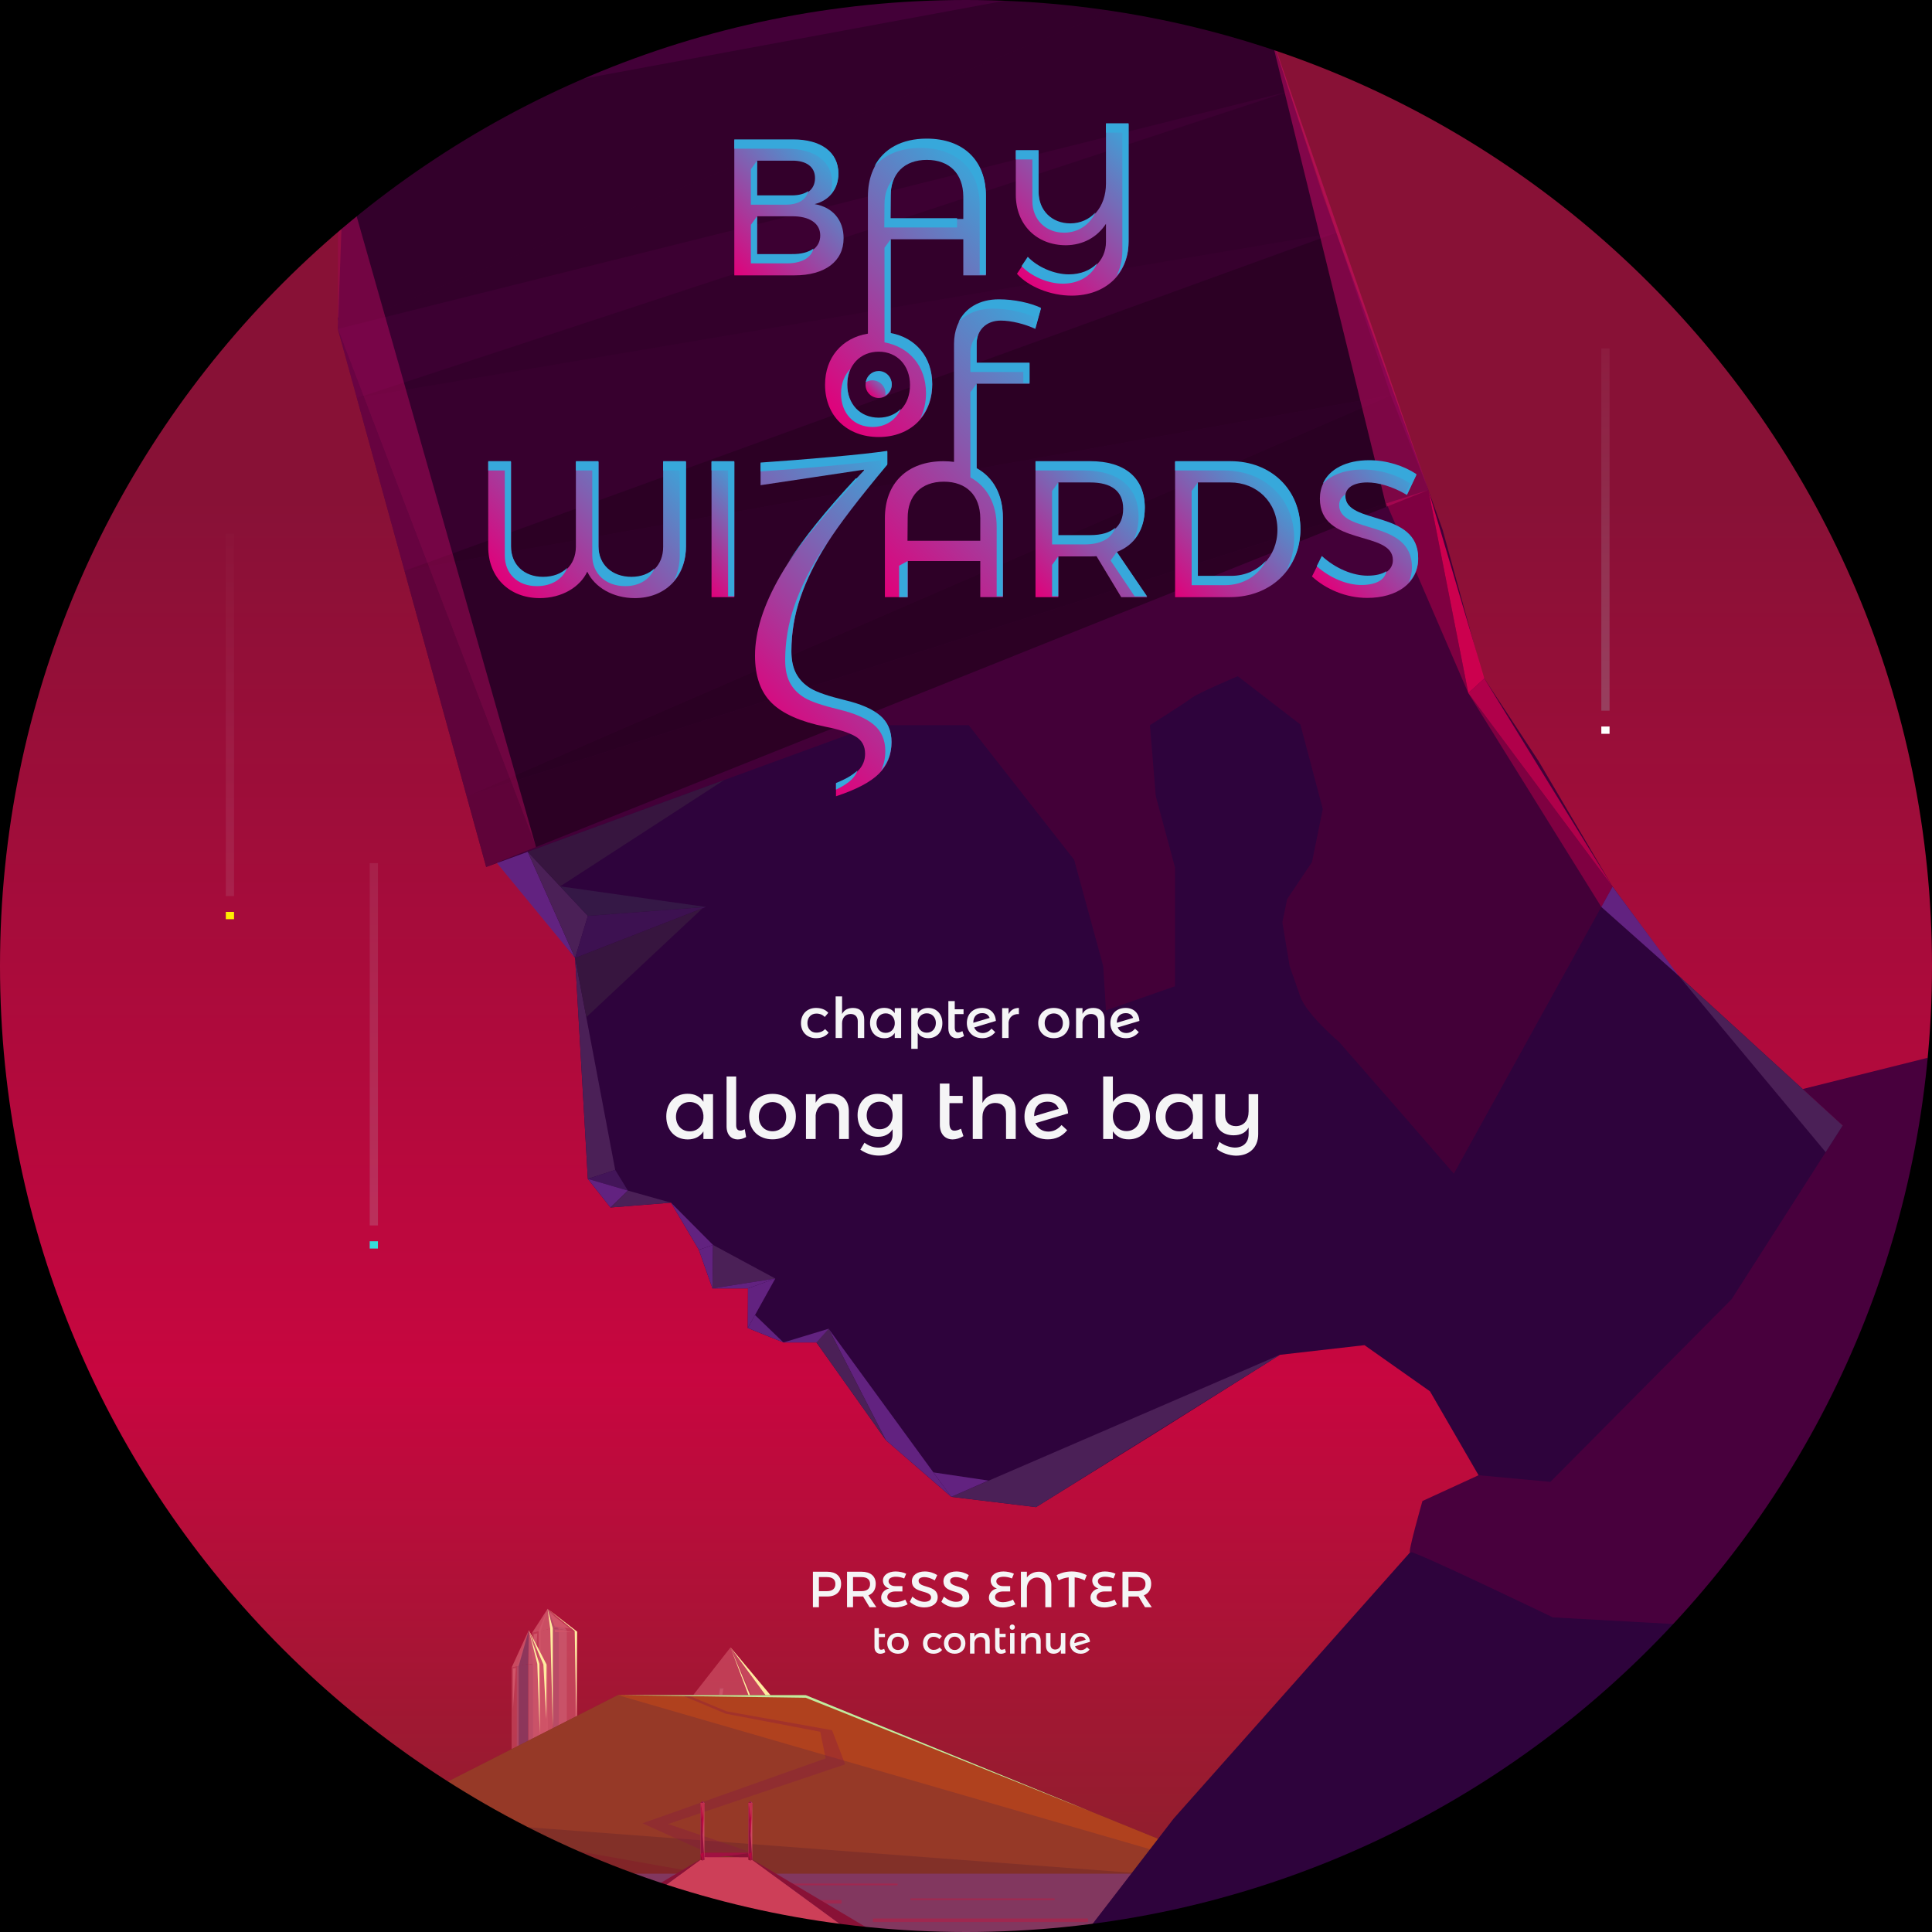 <?xml version="1.0" encoding="utf-8"?>
<!-- Generator: Adobe Illustrator 15.0.2, SVG Export Plug-In . SVG Version: 6.00 Build 0)  -->
<!DOCTYPE svg PUBLIC "-//W3C//DTD SVG 1.1//EN" "http://www.w3.org/Graphics/SVG/1.1/DTD/svg11.dtd">
<svg version="1.1" xmlns="http://www.w3.org/2000/svg" xmlns:xlink="http://www.w3.org/1999/xlink" x="0px" y="0px" width="800px"
	 height="800px" viewBox="0 0 800 800" enable-background="new 0 0 800 800" xml:space="preserve">
<rect x="0" y="0" width="800" height="800" fill="#808080" stroke="none"/>
<g id="Capa_2">
	<g>
		<rect fill="#E3342E" width="802.223" height="751.092"/>
		<rect y="91.54" opacity="0.09" fill="#FAE608" width="802.223" height="591.734"/>
		<rect y="235.728" opacity="0.09" fill="#FAE608" width="802.223" height="447.546"/>
		<rect y="375.549" opacity="0.09" fill="#FAE608" width="802.223" height="307.724"/>
		<rect y="484.432" opacity="0.09" fill="#FAE608" width="802.223" height="198.842"/>
		<rect y="559.807" opacity="0.09" fill="#FAE608" width="802.223" height="123.467"/>
		<rect y="605.943" opacity="0.09" fill="#FAE608" width="802.223" height="77.33"/>
		<rect y="644.609" opacity="0.09" fill="#FAE608" width="802.223" height="38.664"/>
		<rect y="683.273" opacity="0.98" fill="#FCE917" width="802.223" height="34.67"/>
	</g>
</g>
<g id="Capa_14">
	<linearGradient id="SVGID_1_" gradientUnits="userSpaceOnUse" x1="393.5" y1="816" x2="393.5" y2="-18.134">
		<stop  offset="0" style="stop-color:#00632E"/>
		<stop  offset="0.294" style="stop-color:#E1007A"/>
		<stop  offset="0.73" style="stop-color:#13235B"/>
	</linearGradient>
	<rect x="-38" y="-18.135" fill="url(#SVGID_1_)" width="863" height="834.135"/>
</g>
<g id="Capa_3">
	<g>
		<g>
			<path fill="#FFFFFF" d="M226.761,666.164"/>
			<polygon fill="#EAEAEC" points="228.916,737.944 222.917,737.944 223.046,675.345 228.916,674.229 			"/>
			<polygon fill="#B1DEF4" points="228.916,735.56 234.697,735.56 234.697,675.039 228.916,674.229 			"/>
			<polygon opacity="0.68" fill="#FFFFFF" points="238.957,736.099 231.4,736.099 231.4,674.577 238.957,675.636 			"/>
			<polygon fill="#EAEAEC" points="226.761,666.164 222.973,675.566 228.916,674.229 			"/>
			<polygon fill="#B1DEF4" points="226.761,666.164 234.697,675.039 228.916,674.229 			"/>
			<polygon opacity="0.59" fill="#FFFFFF" points="226.794,666.365 231.4,674.577 238.957,675.636 			"/>
			<polygon opacity="0.82" fill="#FFFFFF" points="226.761,666.164 223.958,675.345 220.281,676.172 			"/>
			<polygon opacity="0.56" fill="#FFFFFF" points="223.958,675.345 220.281,676.166 220.281,736.208 223.958,736.208 			"/>
			<polygon fill="#FFFFFF" points="238.957,675.636 226.794,666.365 238.253,675.566 			"/>
			<polygon fill="#FFFFFF" points="238.253,736.579 238.957,736.579 238.957,675.636 238.253,675.566 			"/>
			<polygon fill="#FFFFFF" points="220.979,697.648 220.979,676.693 222.479,676.337 			"/>
		</g>
		<g>
			<path fill="#FFFFFF" d="M218.982,674.956"/>
			<polygon fill="#229AD2" points="218.741,739.849 213.951,739.849 214.054,689.853 218.741,688.962 			"/>
			<polygon fill="#BDE3F5" points="218.741,737.944 223.359,737.944 223.359,689.608 218.741,688.962 			"/>
			<polygon opacity="0.68" fill="#FFFFFF" points="226.761,738.375 220.726,738.375 220.726,689.24 226.761,690.085 			"/>
			<polygon fill="#229AD2" points="218.982,674.956 213.995,690.029 218.741,688.962 			"/>
			<polygon fill="#CCE9F7" points="218.982,674.956 223.359,689.608 218.741,688.962 			"/>
			<polygon opacity="0.59" fill="#FFFFFF" points="219.009,675.116 220.726,689.24 226.761,690.085 			"/>
			<polygon opacity="0.82" fill="#FFFFFF" points="218.982,674.956 214.781,689.853 211.845,690.513 			"/>
			<polygon opacity="0.56" fill="#FFFFFF" points="214.781,689.853 211.845,690.509 211.845,738.463 214.781,738.463 			"/>
			<polygon fill="#FFFFFF" points="226.761,690.085 219.009,675.116 226.199,690.029 			"/>
			<polygon fill="#FFFFFF" points="226.199,738.759 226.761,738.759 226.761,690.085 226.199,690.029 			"/>
			<polygon fill="#FFFFFF" points="212.402,707.666 212.402,690.93 213.601,690.646 			"/>
		</g>
		<polygon fill="#FFFFFF" points="227.547,667.753 229.674,673.513 235.849,674.229 		"/>
		<polygon fill="#FFFFFF" points="229.795,675.745 237.132,675.745 229.795,674.943 		"/>
	</g>
</g>
<g id="Capa_5">
	<g>
		<g>
			<polygon opacity="0.63" fill="#FFFFFF" points="286.177,703.006 302.491,682.147 311.534,703.006 			"/>
			<polygon opacity="0.76" fill="#FFFFFF" points="319.938,703.006 302.491,682.147 311.534,703.006 			"/>
			<polygon opacity="0.61" fill="#B6E0F4" points="298.992,703.006 297.325,703.006 297.986,698.936 299.654,698.936 			"/>
			<polygon opacity="0.79" fill="#FFFFFF" points="298.924,703.006 297.614,703.006 298.194,699.268 299.504,699.268 			"/>
		</g>
	</g>
	<polygon fill="#00632E" points="157.385,752.006 333.025,701.921 524.311,779.654 446.505,803.325 157.385,803.325 	"/>
	<polygon fill="#00892E" points="157.385,752.006 255.856,701.921 333.025,701.921 524.311,779.654 446.505,803.325 	"/>
	<polygon fill="#40A52B" points="157.385,752.006 255.856,701.921 333.025,701.921 524.311,779.654 	"/>
	<polygon fill="#96BD0D" points="255.856,701.921 333.025,701.921 524.311,779.654 	"/>
	<polygon opacity="0.34" fill="#0D3082" points="310.719,766.879 276.643,755.285 349.972,730.571 344.542,716.441 300.872,708.639
		284.718,701.921 282.188,701.921 300.508,709.604 339.651,717.071 341.898,728.114 266.04,754.994 292.308,766.879 	"/>
</g>
<g id="Capa_6">
	<rect x="157.385" y="775.858" fill="#009DDF" width="435.703" height="39.986"/>
	<g>
		<rect x="295.621" y="779.943" fill="#5D6FAD" width="76.083" height="0.721"/>
		<rect x="377.041" y="786.079" fill="#5D6FAD" width="59.657" height="0.72"/>
		<rect x="361.429" y="794.398" fill="#5D6FAD" width="89.113" height="1.453"/>
		<rect x="292.446" y="786.799" fill="#5D6FAD" width="56.007" height="1.437"/>
	</g>
</g>
<g id="Capa_4">
	<polygon opacity="0.39" fill="#1A171A" points="311.06,769.098 290.327,769.098 290.15,769.726 289.521,772.148 290.292,772.362
		291.063,772.27 291.367,770.967 309.632,770.967 309.324,772.148 310.096,772.362 310.867,772.27 311.496,769.57 	"/>
	<polygon fill="#162459" points="309.933,769.063 373.863,807.078 373.863,815.845 	"/>
	<polygon fill="#162459" points="311.418,769.911 290.327,767.188 311.418,767.188 	"/>
	<polygon fill="#62247F" points="290.327,769.911 290.327,767.188 311.418,767.188 	"/>
	<polygon fill="#F1B9C9" points="373.863,815.845 227.53,815.845 291.46,769.033 309.933,769.063 	"/>
	<polygon fill="#162459" points="291.46,769.063 227.53,807.078 227.53,815.845 	"/>
	<g>
		<rect x="309.933" y="746.566" fill="#F7D2E2" width="1.572" height="23.556"/>
		<polygon fill="#3C2773" points="311.505,770.122 310.73,770.122 309.933,770.122 309.933,746.566 310.377,753.224 		"/>
		<polyline fill="#AC047A" points="311.505,746.566 309.933,746.566 310.835,760.083 		"/>
		<polygon fill="#62247F" points="310.719,745.757 309.933,746.566 311.505,746.566 		"/>
		<polygon fill="#0771B2" points="310.869,746.566 310.719,745.757 311.505,746.566 		"/>
		<polygon fill="#62247F" points="311.293,766.945 310.719,770.422 311.505,770.122 		"/>
		<polygon fill="#172632" points="309.933,767.705 310.719,770.422 309.933,770.122 		"/>
		<polygon fill="#AC047A" points="309.933,767.705 311.293,766.945 310.719,770.422 		"/>
		<polygon fill="#CA84A4" points="311.505,746.566 311.163,753.497 309.933,746.566 		"/>
		<polygon fill="#F9D9E1" points="311.505,746.566 310.719,745.757 311.404,746.766 		"/>
	</g>
	<g>
		<rect x="290.1" y="746.566" fill="#F7D2E2" width="1.572" height="23.556"/>
		<polygon fill="#3C2773" points="291.672,770.122 290.899,770.122 290.1,770.122 290.1,746.566 290.545,753.224 		"/>
		<polyline fill="#AC047A" points="291.672,746.566 290.1,746.566 291.003,760.083 		"/>
		<polygon fill="#62247F" points="290.886,745.757 290.1,746.566 291.672,746.566 		"/>
		<polygon fill="#0771B2" points="291.037,746.566 290.886,745.757 291.672,746.566 		"/>
		<polygon fill="#62247F" points="291.46,766.945 290.886,770.422 291.672,770.122 		"/>
		<polygon fill="#172632" points="290.1,767.705 290.886,770.422 290.1,770.122 		"/>
		<polygon fill="#AC047A" points="290.1,767.705 291.46,766.945 290.886,770.422 		"/>
		<polygon fill="#CA84A4" points="291.672,746.566 291.331,753.497 290.1,746.566 		"/>
		<polygon fill="#F9D9E1" points="291.672,746.566 290.886,745.757 291.572,746.766 		"/>
	</g>
</g>
<g id="Capa_10">
	<rect x="-20" y="-11.673" opacity="0.69" fill="#BD0926" width="838" height="811.673"/>
</g>
<g id="Capa_15">

	<linearGradient id="SVGID_2_" gradientUnits="userSpaceOnUse" x1="95.205" y1="1000" x2="95.205" y2="200">
		<stop  offset="0" style="stop-color:#2EFFE6"/>
		<stop  offset="1" style="stop-color:#FFFFFF;stop-opacity:0"/>
	</linearGradient>

	<linearGradient id="SVGID_3_" gradientUnits="userSpaceOnUse" x1="95.205" y1="500" x2="95.205" y2="100">
		<stop  offset="0" style="stop-color:#2EFFE6"/>
		<stop  offset="1" style="stop-color:#FFFFFF;stop-opacity:0"/>
	</linearGradient>

		<rect id="start11" x="93.5" y="221.041" opacity="0.42" fill="url(#SVGID_2_)" width="3.41" height="150"/>
		<rect id="start12" x="93.5" y="377.597" fill="#FFEC00" width="3.41" height="3.016"/>

	<rect id="start21"  x="153.09" y="357.427" opacity="0.42" fill="url(#SVGID_2_)" width="3.41" height="150"/>
	<rect id="start22" x="153.09" y="513.983" fill="#37DCDB" width="3.41" height="3.016"/>

	<rect id="start31" x="663.073" y="144.278" opacity="0.42" fill="url(#SVGID_3_)" width="3.41" height="150"/>
	<rect id="start32" x="663.073" y="300.834" fill="#FFFFFF" width="3.41" height="3.016"/>

	<animate
	    xlink:href="#start12"
	    attributeName="y"
	    from="-100"
	    to="1150"
			repeatCount="indefinite"
	    dur="10s" />

		<animate
			xlink:href="#start11"
			attributeName="y"
			from="-250"
			to="1000"
			repeatCount="indefinite"
			dur="10s" />
		<animate
			    xlink:href="#start22"
			    attributeName="y"
			    from="0"
			    to="1150"
					repeatCount="indefinite"
			    dur="7s" />

		<animate
					xlink:href="#start21"
					attributeName="y"
					from="-150"
					to="1000"
					repeatCount="indefinite"
					dur="7s" />

		<animate
							xlink:href="#start32"
							attributeName="y"
							from="-0"
							to="1150"
							repeatCount="indefinite"
							dur="9s" />

		<animate
							xlink:href="#start31"
							attributeName="y"
							from="-150"
							to="1000"
							repeatCount="indefinite"
							dur="9s" />

	<g>
		<path fill="#F5F5F6" d="M348.286,655.834c0,3.318-2.121,5.25-5.816,5.25h-3.38v4.43h-2.478v-14.697h5.858
			C346.166,650.816,348.286,652.643,348.286,655.834z M345.914,655.897c0-1.932-1.281-2.855-3.548-2.855h-3.275v5.815h3.275
			C344.633,658.857,345.914,657.893,345.914,655.897z"/>
		<path fill="#F5F5F6" d="M360.065,665.514l-2.688-4.451c-0.21,0.021-0.441,0.021-0.672,0.021h-3.485v4.43h-2.478v-14.697h5.963
			c3.758,0,5.921,1.826,5.921,5.018c0,2.352-1.092,4.011-3.044,4.767l3.296,4.913H360.065z M356.706,658.857
			c2.268,0,3.569-0.965,3.569-2.96c0-1.932-1.302-2.855-3.569-2.855h-3.485v5.815H356.706z"/>
		<path fill="#F5F5F6" d="M367.414,661.252c0,1.364,1.449,2.184,3.296,2.184c1.449,0,3.233-0.547,4.136-1.071l0.966,1.932
			c-1.218,0.756-3.317,1.323-5.207,1.323c-3.317,0-5.732-1.68-5.732-4.095c0-1.764,1.302-3.317,3.317-3.779
			c-1.512-0.399-2.583-1.7-2.583-3.275c0-2.204,2.142-3.759,5.249-3.759c1.47,0,3.317,0.379,4.367,0.945l-0.819,1.953
			c-0.987-0.441-2.331-0.715-3.422-0.715c-1.743,0-3.044,0.631-3.044,1.869c0,1.134,1.113,2.016,2.75,2.016h2.981v2.205h-2.981
			C368.778,658.984,367.414,659.949,367.414,661.252z"/>
		<path fill="#F5F5F6" d="M382.761,653.042c-1.449,0-2.394,0.546-2.394,1.532c0,3.213,7.937,1.491,7.916,6.782
			c0,2.624-2.31,4.241-5.543,4.241c-2.31,0-4.493-0.945-6.005-2.33l1.071-2.143c1.512,1.387,3.401,2.143,4.976,2.143
			c1.722,0,2.75-0.651,2.75-1.785c0-3.275-7.937-1.449-7.937-6.677c0-2.52,2.163-4.095,5.354-4.095c1.911,0,3.779,0.609,5.144,1.512
			l-1.029,2.184C385.47,653.441,383.874,653.042,382.761,653.042z"/>
		<path fill="#F5F5F6" d="M395.821,653.042c-1.449,0-2.394,0.546-2.394,1.532c0,3.213,7.936,1.491,7.916,6.782
			c0,2.624-2.31,4.241-5.543,4.241c-2.31,0-4.493-0.945-6.005-2.33l1.071-2.143c1.512,1.387,3.401,2.143,4.976,2.143
			c1.722,0,2.75-0.651,2.75-1.785c0-3.275-7.937-1.449-7.937-6.677c0-2.52,2.163-4.095,5.354-4.095c1.911,0,3.779,0.609,5.145,1.512
			l-1.029,2.184C398.529,653.441,396.934,653.042,395.821,653.042z"/>
		<path fill="#F5F5F6" d="M412.029,661.252c0,1.364,1.449,2.184,3.297,2.184c1.449,0,3.233-0.547,4.137-1.071l0.965,1.932
			c-1.217,0.756-3.316,1.323-5.207,1.323c-3.316,0-5.731-1.68-5.731-4.095c0-1.764,1.302-3.317,3.317-3.779
			c-1.512-0.399-2.582-1.7-2.582-3.275c0-2.204,2.141-3.759,5.248-3.759c1.471,0,3.318,0.379,4.367,0.945l-0.818,1.953
			c-0.986-0.441-2.33-0.715-3.422-0.715c-1.743,0-3.045,0.631-3.045,1.869c0,1.134,1.113,2.016,2.75,2.016h2.982v2.205h-2.982
			C413.395,658.984,412.029,659.949,412.029,661.252z"/>
		<path fill="#F5F5F6" d="M435.336,656.191v9.322h-2.499v-8.734c0-2.121-1.428-3.569-3.485-3.569
			c-2.414,0.042-4.137,1.974-4.137,4.409v7.895h-2.477v-14.697h2.477v2.394c1.071-1.47,2.835-2.372,4.998-2.394
			C433.193,650.816,435.336,653,435.336,656.191z"/>
		<path fill="#F5F5F6" d="M449.13,654.406c-1.218-0.65-2.667-1.092-4.136-1.26v12.367h-2.479v-12.367
			c-1.469,0.168-2.918,0.609-4.136,1.26l-0.86-2.162c1.805-0.986,4.01-1.533,6.215-1.533c2.225,0,4.408,0.547,6.256,1.555
			L449.13,654.406z"/>
		<path fill="#F5F5F6" d="M454.085,661.252c0,1.364,1.448,2.184,3.296,2.184c1.449,0,3.234-0.547,4.137-1.071l0.966,1.932
			c-1.218,0.756-3.317,1.323-5.207,1.323c-3.317,0-5.731-1.68-5.731-4.095c0-1.764,1.301-3.317,3.316-3.779
			c-1.512-0.399-2.582-1.7-2.582-3.275c0-2.204,2.142-3.759,5.249-3.759c1.47,0,3.317,0.379,4.367,0.945l-0.819,1.953
			c-0.986-0.441-2.33-0.715-3.422-0.715c-1.742,0-3.045,0.631-3.045,1.869c0,1.134,1.113,2.016,2.751,2.016h2.981v2.205h-2.981
			C455.449,658.984,454.085,659.949,454.085,661.252z"/>
		<path fill="#F5F5F6" d="M474.115,665.514l-2.688-4.451c-0.21,0.021-0.441,0.021-0.672,0.021h-3.485v4.43h-2.478v-14.697h5.963
			c3.758,0,5.921,1.826,5.921,5.018c0,2.352-1.092,4.011-3.044,4.767l3.296,4.913H474.115z M470.756,658.857
			c2.268,0,3.569-0.965,3.569-2.96c0-1.932-1.302-2.855-3.569-2.855h-3.485v5.815H470.756z"/>
		<path fill="#F5F5F6" d="M366.587,684.17c-0.672,0.399-1.393,0.624-2.049,0.624c-1.345,0-2.433-0.929-2.433-2.785v-7.827h1.825
			v2.337h2.513v1.377h-2.513v3.793c0,1.009,0.336,1.44,0.944,1.44c0.336,0,0.752-0.111,1.249-0.368L366.587,684.17z"/>
		<path fill="#F5F5F6" d="M376.269,680.44c0,2.577-1.809,4.338-4.434,4.338c-2.641,0-4.45-1.761-4.45-4.338
			c0-2.562,1.809-4.306,4.45-4.306C374.46,676.135,376.269,677.879,376.269,680.44z M369.226,680.472c0,1.649,1.073,2.77,2.609,2.77
			c1.521,0,2.593-1.12,2.593-2.77c0-1.632-1.072-2.769-2.593-2.769C370.299,677.703,369.226,678.84,369.226,680.472z"/>
		<path fill="#F5F5F6" d="M386.555,677.751c-1.473,0-2.529,1.104-2.529,2.721c0,1.617,1.057,2.722,2.529,2.722
			c1.072,0,1.937-0.353,2.513-1.024l1.024,1.024c-0.768,1.008-2,1.585-3.617,1.585c-2.529,0-4.29-1.745-4.29-4.307
			c0-2.576,1.761-4.337,4.29-4.337c1.537,0,2.737,0.496,3.521,1.393l-1.009,1.185C388.396,678.104,387.58,677.735,386.555,677.751z"
			/>
		<path fill="#F5F5F6" d="M399.756,680.44c0,2.577-1.809,4.338-4.434,4.338c-2.641,0-4.45-1.761-4.45-4.338
			c0-2.562,1.809-4.306,4.45-4.306C397.948,676.135,399.756,677.879,399.756,680.44z M392.713,680.472
			c0,1.649,1.073,2.77,2.609,2.77c1.521,0,2.593-1.12,2.593-2.77c0-1.632-1.072-2.769-2.593-2.769
			C393.786,677.703,392.713,678.84,392.713,680.472z"/>
		<path fill="#F5F5F6" d="M409.82,679.416v5.298h-1.841v-4.786c0-1.28-0.769-2.064-2.049-2.064c-1.409,0.016-2.289,0.992-2.417,2.32
			v4.53h-1.841v-8.516h1.841v1.633c0.608-1.185,1.697-1.696,3.137-1.696C408.636,676.135,409.82,677.383,409.82,679.416z"/>
		<path fill="#F5F5F6" d="M416.555,684.17c-0.672,0.399-1.393,0.624-2.049,0.624c-1.344,0-2.433-0.929-2.433-2.785v-7.827h1.825
			v2.337h2.513v1.377h-2.513v3.793c0,1.009,0.336,1.44,0.943,1.44c0.337,0,0.753-0.111,1.249-0.368L416.555,684.17z"/>
		<path fill="#F5F5F6" d="M420.234,673.766c0,0.624-0.465,1.088-1.072,1.088c-0.609,0-1.072-0.464-1.072-1.088
			c0-0.641,0.463-1.104,1.072-1.104C419.77,672.661,420.234,673.125,420.234,673.766z M420.074,676.198v8.516h-1.825v-8.516H420.074
			z"/>
		<path fill="#F5F5F6" d="M430.94,679.416v5.298H429.1v-4.786c0-1.28-0.768-2.064-2.049-2.064c-1.408,0.016-2.289,0.992-2.417,2.32
			v4.53h-1.841v-8.516h1.841v1.633c0.608-1.185,1.696-1.696,3.138-1.696C429.756,676.135,430.94,677.383,430.94,679.416z"/>
		<path fill="#F5F5F6" d="M441.132,676.198v8.516h-1.841v-1.665c-0.576,1.185-1.648,1.713-3.041,1.729
			c-1.953,0-3.121-1.249-3.121-3.282v-5.298h1.84v4.786c0,1.28,0.753,2.064,1.985,2.064c1.473-0.031,2.337-1.168,2.337-2.656v-4.194
			H441.132z"/>
		<path fill="#F5F5F6" d="M450.092,682.057l1.072,0.992c-0.961,1.169-2.209,1.729-3.682,1.729c-2.625,0-4.434-1.745-4.434-4.322
			c0-2.497,1.648-4.29,4.273-4.321c2.32-0.032,3.873,1.393,4.018,3.713l-6.194,1.857c0.416,0.992,1.296,1.601,2.448,1.601
			C448.539,683.306,449.403,682.873,450.092,682.057z M444.889,680.36v0.016l4.674-1.393c-0.399-0.96-1.119-1.36-2.129-1.36
			C445.882,677.623,444.889,678.583,444.889,680.36z"/>
	</g>
	<polygon fill="#FFEC9F" points="302.491,682.147 319.03,701.921 317,701.921 	"/>
	<polygon fill="#FFEC9F" points="310.613,701.921 309.933,701.921 302.491,682.147 	"/>
	<polygon fill="#FFEC9F" points="226.761,666.164 238.957,675.636 238.605,710.695 237.978,675.345 	"/>
	<polygon fill="#FFEC9F" points="228.916,674.229 226.761,666.164 227.838,674.435 228.916,715.624 	"/>
	<polygon fill="#FFEC9F" points="219.009,675.116 222.479,688.962 223.521,717.943 223.359,688.962 	"/>
	<polygon fill="#FFEC9F" points="226.323,689.24 219.009,675.116 225,689.24 226.199,711.776 	"/>
	<path fill="#C2EC9F" d="M255.856,701.921l77.806,1.085c0,0,119.365,47.681,117.883,47.078s-117.883-48.163-117.883-48.163H255.856z
		"/>
</g>
<g id="Capa_11">
	<path fill="#2E033C" d="M139.889,132L206,356l32.136,40.677l5.276,91.473L252.775,500l25.064-2l11.539,19.517l5.638,15.983h14.714
		l-0.087,16.42l14.766,5.955h13.66l28.766,40.49l27.044,23.44l35.134,4.263L479.067,593L530,561l35-4l27.127,19.12l20.111,34.742
		L486,753.01L449.815,800H800c0,0,4.327-294.607-1-301l-104.584-95.601l-68.192-92.591l-24.507-46.882L514.004,0H184.912
		L139.889,132z"/>
	<path fill="#48003D" d="M798.212,438.012l-51.779,12.937l16.568,15.145L717,538l-75,75.6l-29.762-2.737L589,621.54
		c0,0-6.506,22.813-5.031,21.154C584.85,641.703,643,669.72,643,669.72l158.322,8.755L798.212,438.012z"/>
	<path fill="#430038" d="M201.312,359l160.721-58.723h39.078L444.781,356l12.027,44l1.15,18.375l28.62-10.008v-49.041l-7.981-29.612
		l-2.438-29.437c0,0,14.721-9.277,17.28-11.277s19.081-9,19.081-9l25.942,20l9.273,35l-4.479,22L533,372.263l-2,9.637l3,18.1
		c0,0,1.928,5.523,4.464,12.762s16.054,18.725,16.054,18.725L579,459.5l23,26.5l65.717-118.853L637,315l-23-35l-16.609-60.519
		L547.737,80.733L512.521-28L144,23l-4.111,113.2L201.312,359z"/>
</g>
<g id="Capa_12">
	<polygon fill="#622280" points="218.53,352.709 238.136,396.677 205.771,357.371 	"/>
	<polygon fill="#4B2057" points="238.136,396.677 254.743,484.432 243.412,488.149 	"/>
	<polygon fill="#431559" points="260,493 254.743,484.432 243.412,488.149 	"/>
	<polygon fill="#622280" points="252.775,500 260,493 243.412,488.149 	"/>
	<polygon fill="#4B2057" points="277.839,498 260,493 252.775,500 	"/>
	<polygon fill="#622280" points="295.247,515.5 277.839,498 289.378,517.517 	"/>
	<polygon fill="#622280" points="295.017,533.5 295.247,515.5 289.378,517.517 	"/>
	<polygon fill="#4B2057" points="321.035,529.411 295.247,515.5 295.017,533.5 	"/>
	<polygon fill="#622280" points="309.644,549.92 321.035,529.411 309.73,533.5 	"/>
	<polygon fill="#622280" points="295.017,533.5 309.73,533.5 321.035,529.411 	"/>
	<polygon fill="#622280" points="324.41,555.875 312.637,544.531 309.644,549.92 	"/>
	<polygon fill="#622280" points="343.121,550.203 324.41,555.875 340.896,555.875 	"/>
	<polygon fill="#622280" points="393.88,619.806 343.121,550.203 366.835,596.365 	"/>
	<polygon fill="#4B2057" points="338.07,555.875 343.121,550.203 366.835,596.365 	"/>
	<polygon fill="#4B2057" points="530,561 393.88,619.806 429.014,624.068 	"/>
	<polygon fill="#622280" points="386.498,609.684 409.279,613.067 393.88,619.806 	"/>
	<polygon fill="#622280" points="663.073,375.546 695.01,403.942 667.717,367.147 	"/>
	<polygon fill="#4B2057" points="755.976,477.074 695.01,403.942 763.001,466.093 	"/>
	<polygon fill="#4B2057" points="238.136,396.677 243.412,379.25 218.53,352.709 	"/>
	<polygon fill="#3D1151" points="292.312,375.546 243.412,379.25 238.136,396.677 	"/>
	<polygon fill="#37153F" points="242.775,421.192 290.898,376.098 238.136,396.677 	"/>
	<polygon fill="#37153F" points="231.946,367.02 299.838,323.001 218.53,352.709 	"/>
	<polygon fill="#351846" points="292.312,375.546 231.946,367.02 243.412,379.25 	"/>
	<polygon opacity="0.35" points="201.312,359 591.461,202.912 193.239,329.714 	"/>
	<polygon opacity="0.37" points="591.461,202.912 193.239,329.714 575.881,163.67 	"/>
	<polygon opacity="0.31" points="193.239,329.714 167.504,236.367 575.881,163.67 	"/>
	<polygon opacity="0.35" points="553.327,96.354 167.504,236.367 575.881,163.67 	"/>
	<polygon opacity="0.18" points="147.777,164.815 167.504,236.367 553.327,96.354 	"/>
	<polygon opacity="0.24" points="147.777,164.815 533.841,37.825 553.327,96.354 	"/>
	<polygon opacity="0.11" points="147.777,164.815 533.841,37.825 139.889,136.2 	"/>
	<polygon opacity="0.24" points="515.717,-18.135 533.841,37.825 139.889,136.2 	"/>
	<polygon opacity="0.24" points="515.717,-18.135 139.889,51.393 139.889,136.2 	"/>
	<path fill="#480A0D" d="M561.557,119.349"/>
	<polyline opacity="0.94" fill="#D40050" points="591.461,202.912 608,287 614.628,280.956 	"/>
	<polygon opacity="0.75" fill="#D40050" points="667.717,367.147 608,287 614.628,280.956 	"/>
	<polygon opacity="0.41" fill="#D40050" points="608,287 663.073,375.546 667.717,367.147 	"/>
	<polygon opacity="0.41" fill="#D40050" points="574.089,208.444 608,287 591.461,202.912 	"/>
</g>
<g id="Capa_13">
	<polygon opacity="0.28" fill="#E30E6F" points="221.954,350.742 139.889,136.2 201.312,359 	"/>
	<path fill="#E30E6F" d="M65.002,96.354"/>
	<polygon opacity="0.45" fill="#E30E6F" points="525.526,12.155 574.089,209.862 591.461,202.912 	"/>
	<polygon opacity="0.36" fill="#E30E6F" points="139.889,62.16 221.954,350.742 139.889,136.2 	"/>
</g>
<g id="Capa_1">
	<path d="M-62-32v871h917V-32H-62z M400,800C179.086,800,0,620.914,0,400S179.086,0,400,0s400,179.086,400,400S620.914,800,400,800z
		"/>
</g>
<g id="Capa_8">
	<g>
		<g>
			<path fill="#F6CCDE" d="M1225.691,737.388c0-5.847-3.484-10.014-9.33-11.009c4.728-1.182,7.649-4.852,7.649-9.702
				c0-6.78-5.597-10.884-14.615-10.884h-18.908v43.537h19.343C1219.658,749.33,1225.691,744.852,1225.691,737.388z
				 M1197.826,712.385h11.195c4.665-0.062,7.464,1.99,7.464,5.598c0,3.732-2.799,5.848-7.464,5.848h-11.195V712.385z
				 M1197.826,742.736v-12.439h11.195c5.722-0.062,9.143,2.302,9.143,6.158c0,4.043-3.421,6.344-9.143,6.281H1197.826z"/>
		</g>
		<g>
			<path fill="#F6CCDE" d="M1297.333,739.627c5.536-0.062,10.075-2.611,12.874-6.904v5.785c0,6.281-4.977,10.76-11.941,10.76
				c-4.728,0-10.139-2.363-13.248-5.66l-3.483,5.225c3.732,4.168,10.822,7.027,17.603,7.027c10.885,0,18.348-6.965,18.348-17.228
				v-38.022h-7.277v19.114c0,7.65-4.727,13.062-11.443,13.124c-6.033,0-10.263-4.229-10.263-10.201v-13.398h-7.339v14.084
				C1281.162,732.973,1287.817,739.627,1297.333,739.627z"/>
		</g>
		<g>
			<path fill="#F6CCDE" d="M1219.717,784.55c0,10.014,7.027,16.854,17.291,16.854c10.199,0,17.229-6.841,17.229-16.854
				c0-8.64-5.303-14.882-13.374-16.38v-30.471h23.387v11.631h7.276v-25.439c0-11.318-7.215-18.348-19.095-18.348
				c-11.692,0-18.906,7.029-18.906,18.348v44.213C1225.189,769.469,1219.717,775.771,1219.717,784.55z M1247.083,784.674
				c0,6.406-4.167,10.76-10.075,10.76c-5.972,0-10.14-4.354-10.14-10.76c0-6.344,4.168-10.76,10.14-10.76
				C1242.916,773.914,1247.083,778.33,1247.083,784.674z M1240.862,723.891c-0.062-7.277,4.354-11.755,11.631-11.755
				c7.339,0,11.692,4.478,11.756,11.755v7.277h-23.448L1240.862,723.891z"/>
		</g>
		<g>
			<path fill="#F6CCDE" d="M1276.313,763.899c3.421,0,7.836,1.12,11.132,2.675l1.803-6.529c-3.482-1.618-8.645-2.738-13.558-2.738
				c-8.77,0-14.431,5.535-14.431,14.119v37.99c-1.076-0.133-2.187-0.221-3.356-0.221c-11.693,0-18.908,7.027-18.908,18.348v25.439
				h7.339v-11.631h23.387v11.631h7.276v-25.439c0-7.357-3.062-12.885-8.46-15.865v-27.438h17.043v-6.532h-17.043v-6.156
				C1268.537,766.948,1271.648,763.899,1276.313,763.899z M1269.721,834.82h-23.449l0.062-7.277
				c-0.062-7.275,4.354-11.754,11.631-11.754c7.341,0,11.694,4.479,11.756,11.754V834.82z"/>
		</g>
		<g>
			<path fill="#F6CCDE" d="M1167.564,836.811c0,5.91-4.041,9.889-10.199,9.889c-6.281,0-10.635-3.979-10.635-9.889v-27.365h-7.278
				v27.365c-0.062,5.91-4.229,9.889-10.573,9.889c-6.158,0-10.324-3.979-10.324-9.889v-27.365h-7.339v27.365
				c0,9.766,6.778,16.482,16.605,16.482c7.028,0,12.937-3.482,15.301-8.521c2.364,5.039,8.272,8.521,15.302,8.521
				c9.765,0,16.482-6.717,16.482-16.482v-27.365h-7.342V836.811z"/>
		</g>
		<g>
			<path fill="#F6CCDE" d="M1322.708,824.309c0-9.453-6.406-14.863-17.54-14.863h-17.663v43.537h7.338v-13.124h10.325
				c0.684,0,1.368,0,1.991-0.062l7.961,13.187h8.334l-9.765-14.555C1319.474,836.188,1322.708,831.275,1322.708,824.309z
				 M1305.168,833.266h-10.325v-17.229h10.325c6.717,0,10.573,2.738,10.573,8.459
				C1315.741,830.404,1311.885,833.266,1305.168,833.266z"/>
		</g>
		<g>
			<path fill="#F6CCDE" d="M1350.319,809.445h-17.85v43.537h17.662c13.187,0,22.702-9.206,22.702-21.77
				C1372.834,818.587,1363.38,809.445,1350.319,809.445z M1350.506,846.39h-10.698v-30.353h10.387
				c8.584,0,15.238,6.344,15.238,15.238C1365.433,840.107,1358.964,846.39,1350.506,846.39z"/>
		</g>
		<g>
			<path fill="#F6CCDE" d="M1387.322,820.576c0-2.923,2.798-4.539,7.091-4.539c3.296,0,8.023,1.181,12.75,4.043l3.047-6.468
				c-4.042-2.676-9.579-4.479-15.237-4.479c-9.454,0-15.861,4.665-15.861,12.128c0,15.487,23.512,10.076,23.512,19.778
				c0,3.359-3.049,5.287-8.148,5.287c-4.665,0-10.263-2.239-14.74-6.344l-3.173,6.344c4.479,4.104,10.947,6.903,17.788,6.903
				c9.579,0,16.421-4.789,16.421-12.562C1410.833,824.994,1387.322,830.094,1387.322,820.576z"/>
		</g>
		<g>
			<path fill="#F6CCDE" d="M1237.393,891.315c-2.488-2.075-6.26-3.71-11.315-4.903c-5.262-1.272-8.921-2.528-10.976-3.762
				c-2.057-1.232-3.607-2.814-4.656-4.747s-1.572-4.378-1.572-7.339c0-5.959,0.977-11.775,2.93-17.449
				c1.951-5.674,4.818-11.499,8.602-17.48c3.781-5.982,10.236-14.419,19.361-25.314v-4.192c-3.864,0.575-9.783,1.223-17.758,1.942
				c-7.977,0.72-15.662,1.325-23.062,1.818v7.029l33.298-4.993v0.247c-12.455,13.113-21.418,24.397-26.885,33.852
				c-5.468,9.456-8.2,18.047-8.2,25.774c0,6.661,1.787,11.748,5.363,15.263c3.578,3.516,9.373,6.074,17.39,7.677
				c4.193,0.821,7.357,1.839,9.496,3.052c2.138,1.213,3.206,3.094,3.206,5.643c0,2.139-0.762,3.967-2.281,5.488
				c-1.521,1.521-3.885,2.919-7.091,4.193v4.008c6.495-2.138,11.099-4.554,13.812-7.246c2.712-2.692,4.069-6.033,4.069-10.019
				C1241.123,896.237,1239.879,893.391,1237.393,891.315z"/>
		</g>
		<g>
			<circle fill="#F6CCDE" cx="1236.976" cy="784.611" r="4.211"/>
		</g>
		<g>
			<rect x="1183.148" y="809.445" fill="#F6CCDE" width="7.339" height="43.537"/>
		</g>
	</g>
	<g>
		<g>
			<linearGradient id="SVGID_5_" gradientUnits="userSpaceOnUse" x1="299.053" y1="109.014" x2="344.301" y2="63.767">
				<stop  offset="0" style="stop-color:#E1007A"/>
				<stop  offset="1" style="stop-color:#37A8DB"/>
			</linearGradient>
			<path fill="url(#SVGID_5_)" d="M349.316,98.67c0-7.516-4.479-12.872-11.993-14.151c6.078-1.519,9.833-6.236,9.833-12.472
				c0-8.716-7.196-13.991-18.787-13.991h-24.307v55.967h24.866C341.562,114.023,349.316,108.266,349.316,98.67z M313.496,66.53
				h14.393c5.996-0.081,9.594,2.559,9.594,7.196c0,4.798-3.599,7.518-9.594,7.518h-14.393V66.53z M313.496,105.546v-15.99h14.393
				c7.354-0.08,11.753,2.959,11.753,7.916c0,5.197-4.399,8.155-11.753,8.074H313.496z"/>
		</g>
		<g>
			<linearGradient id="SVGID_6_" gradientUnits="userSpaceOnUse" x1="418.89" y1="111.209" x2="473.01" y2="57.088">
				<stop  offset="0" style="stop-color:#E1007A"/>
				<stop  offset="1" style="stop-color:#37A8DB"/>
			</linearGradient>
			<path fill="url(#SVGID_6_)" d="M441.41,101.549c7.116-0.081,12.951-3.357,16.549-8.875v7.437c0,8.074-6.397,13.832-15.35,13.832
				c-6.076,0-13.034-3.039-17.03-7.276l-4.477,6.715c4.797,5.358,13.912,9.034,22.625,9.034c13.993,0,23.587-8.953,23.587-22.145
				V51.393h-9.355v24.572c0,9.834-6.076,16.79-14.71,16.871c-7.755,0-13.191-5.438-13.191-13.114V62.498h-9.435v18.104
				C420.623,92.996,429.179,101.549,441.41,101.549z"/>
		</g>
		<g>
			<linearGradient id="SVGID_7_" gradientUnits="userSpaceOnUse" x1="332.618" y1="159.775" x2="415.007" y2="77.385">
				<stop  offset="0" style="stop-color:#E1007A"/>
				<stop  offset="1" style="stop-color:#37A8DB"/>
			</linearGradient>
			<path fill="url(#SVGID_7_)" d="M341.636,159.296c0,12.873,9.034,21.666,22.228,21.666c13.111,0,22.147-8.793,22.147-21.666
				c0-11.106-6.815-19.13-17.192-21.056V99.071h30.063v14.952h9.353V81.32c0-14.549-9.273-23.585-24.545-23.585
				c-15.029,0-24.303,9.036-24.303,23.585v56.835C348.673,139.91,341.636,148.012,341.636,159.296z M376.815,159.456
				c0,8.236-5.358,13.832-12.952,13.832c-7.676,0-13.034-5.596-13.034-13.832c0-8.154,5.358-13.831,13.034-13.831
				C371.458,145.625,376.815,151.301,376.815,159.456z M368.819,81.32c-0.081-9.354,5.599-15.111,14.951-15.111
				c9.435,0,15.03,5.756,15.112,15.111v9.355h-30.144L368.819,81.32z"/>
		</g>
		<g>
			<linearGradient id="SVGID_8_" gradientUnits="userSpaceOnUse" x1="357.536" y1="238.382" x2="449.569" y2="146.349">
				<stop  offset="0" style="stop-color:#E1007A"/>
				<stop  offset="1" style="stop-color:#37A8DB"/>
			</linearGradient>
			<path fill="url(#SVGID_8_)" d="M414.391,132.751c4.396,0,10.073,1.439,14.309,3.438l2.317-8.393
				c-4.477-2.081-11.112-3.521-17.426-3.521c-11.273,0-18.552,7.115-18.552,18.149v48.836c-1.383-0.171-2.81-0.284-4.315-0.284
				c-15.031,0-24.306,9.033-24.306,23.585v32.702h9.435v-14.952h30.062v14.952h9.355v-32.702c0-9.458-3.938-16.563-10.877-20.394
				v-35.271h21.908V150.5h-21.908v-7.914C404.394,136.67,408.393,132.751,414.391,132.751z M405.915,223.918h-30.142l0.08-9.355
				c-0.08-9.353,5.596-15.109,14.952-15.109c9.436,0,15.033,5.757,15.11,15.109V223.918z"/>
		</g>
		<g>
			<linearGradient id="SVGID_9_" gradientUnits="userSpaceOnUse" x1="211.506" y1="245.186" x2="274.713" y2="181.979">
				<stop  offset="0" style="stop-color:#E1007A"/>
				<stop  offset="1" style="stop-color:#37A8DB"/>
			</linearGradient>
			<path fill="url(#SVGID_9_)" d="M274.598,226.477c0,7.597-5.197,12.711-13.113,12.711c-8.074,0-13.67-5.114-13.67-12.711v-35.178
				h-9.356v35.178c-0.079,7.597-5.436,12.711-13.59,12.711c-7.917,0-13.273-5.114-13.273-12.711v-35.178h-9.433v35.178
				c0,12.553,8.714,21.188,21.346,21.188c9.035,0,16.631-4.477,19.668-10.954c3.038,6.478,10.636,10.954,19.669,10.954
				c12.553,0,21.188-8.635,21.188-21.188v-35.178h-9.435V226.477z"/>
		</g>
		<g>
			<linearGradient id="SVGID_10_" gradientUnits="userSpaceOnUse" x1="426.34" y1="244.827" x2="471.537" y2="199.63">
				<stop  offset="0" style="stop-color:#E1007A"/>
				<stop  offset="1" style="stop-color:#37A8DB"/>
			</linearGradient>
			<path fill="url(#SVGID_10_)" d="M474.03,210.405c0-12.152-8.235-19.106-22.549-19.106h-22.703v55.966h9.432v-16.871h13.271
				c0.879,0,1.761,0,2.561-0.08l10.234,16.951h10.713l-12.553-18.71C469.872,225.676,474.03,219.361,474.03,210.405z
				 M451.481,221.919H438.21v-22.146h13.271c8.634,0,13.594,3.52,13.594,10.874C465.075,218.241,460.115,221.919,451.481,221.919z"
				/>
		</g>
		<g>
			<linearGradient id="SVGID_11_" gradientUnits="userSpaceOnUse" x1="481.518" y1="242.204" x2="527.407" y2="196.315">
				<stop  offset="0" style="stop-color:#E1007A"/>
				<stop  offset="1" style="stop-color:#37A8DB"/>
			</linearGradient>
			<path fill="url(#SVGID_11_)" d="M509.524,191.299h-22.945v55.966h22.704c16.949,0,29.181-11.834,29.181-27.984
				C538.464,203.05,526.313,191.299,509.524,191.299z M509.763,238.79h-13.751v-39.018h13.351c11.035,0,19.59,8.155,19.59,19.589
				C528.952,230.714,520.636,238.79,509.763,238.79z"/>
		</g>
		<g>
			<linearGradient id="SVGID_12_" gradientUnits="userSpaceOnUse" x1="545.236" y1="240.689" x2="587.891" y2="198.034">
				<stop  offset="0" style="stop-color:#E1007A"/>
				<stop  offset="1" style="stop-color:#37A8DB"/>
			</linearGradient>
			<path fill="url(#SVGID_12_)" d="M557.089,205.608c0-3.757,3.598-5.835,9.116-5.835c4.236,0,10.313,1.518,16.39,5.197l3.917-8.314
				c-5.197-3.44-12.315-5.757-19.588-5.757c-12.151,0-20.39,5.997-20.39,15.589c0,19.909,30.224,12.953,30.224,25.425
				c0,4.318-3.919,6.796-10.475,6.796c-5.995,0-13.191-2.879-18.948-8.155l-4.077,8.155c5.757,5.275,14.072,8.874,22.864,8.874
				c12.316,0,21.11-6.156,21.11-16.149C587.313,211.287,557.089,217.842,557.089,205.608z"/>
		</g>
		<g>
			<linearGradient id="SVGID_13_" gradientUnits="userSpaceOnUse" x1="306.009" y1="289.556" x2="387.969" y2="207.595">
				<stop  offset="0" style="stop-color:#E1007A"/>
				<stop  offset="1" style="stop-color:#37A8DB"/>
			</linearGradient>
			<path fill="url(#SVGID_13_)" d="M364.359,296.542c-3.197-2.668-8.046-4.77-14.546-6.304c-6.764-1.635-11.469-3.25-14.109-4.835
				c-2.644-1.584-4.637-3.618-5.985-6.102c-1.347-2.485-2.021-5.628-2.021-9.435c0-7.66,1.256-15.137,3.766-22.43
				c2.508-7.293,6.194-14.782,11.059-22.471c4.86-7.69,13.157-18.535,24.887-32.541v-5.389c-4.968,0.739-12.575,1.572-22.827,2.497
				c-10.253,0.926-20.134,1.704-29.646,2.338v9.036l42.803-6.418v0.317c-16.011,16.857-27.533,31.363-34.56,43.516
				c-7.029,12.156-10.543,23.199-10.543,33.133c0,8.562,2.3,15.102,6.897,19.619c4.598,4.52,12.047,7.809,22.353,9.868
				c5.391,1.056,9.458,2.364,12.207,3.923c2.747,1.559,4.123,3.977,4.123,7.253c0,2.749-0.98,5.099-2.935,7.056
				c-1.957,1.955-4.993,3.751-9.114,5.39v5.152c8.348-2.748,14.269-5.854,17.755-9.315c3.486-3.461,5.232-7.755,5.232-12.879
				C369.155,302.868,367.556,299.209,364.359,296.542z"/>
		</g>
		<g>
			<linearGradient id="SVGID_14_" gradientUnits="userSpaceOnUse" x1="359.996" y1="163.204" x2="367.651" y2="155.548">
				<stop  offset="0" style="stop-color:#E1007A"/>
				<stop  offset="1" style="stop-color:#37A8DB"/>
			</linearGradient>
			<circle fill="url(#SVGID_14_)" cx="363.823" cy="159.375" r="5.413"/>
		</g>
		<g>
			<linearGradient id="SVGID_15_" gradientUnits="userSpaceOnUse" x1="282.997" y1="235.632" x2="315.696" y2="202.933">
				<stop  offset="0" style="stop-color:#E1007A"/>
				<stop  offset="1" style="stop-color:#37A8DB"/>
			</linearGradient>
			<rect x="294.629" y="191.299" fill="url(#SVGID_15_)" width="9.433" height="55.966"/>
		</g>
	</g>
	<g>
		<g>
			<g>
				<path fill="#37A8DB" d="M310.926,109.064h14.391c6.397,0.071,10.554-2.162,11.53-6.162c-2.024,1.535-5.073,2.349-8.958,2.306
					h-14.391l-0.001-15.653l-2.57,3.519V109.064z"/>
			</g>
			<g>
				<path fill="#37A8DB" d="M310.926,70.049v14.713h14.391c5.17,0,8.551-2.025,9.387-5.657c-1.64,1.172-3.949,1.8-6.815,1.8h-14.391
					l-0.001-14.375L310.926,70.049z"/>
			</g>
			<g>
				<path fill="#37A8DB" d="M325.798,61.575c11.593,0,18.788,5.275,18.788,13.991c0,1.877-0.347,3.612-0.987,5.167
					c2.271-2.271,3.557-5.385,3.557-9.023c0-8.716-7.194-13.991-18.787-13.991h-24.307v3.856H325.798z"/>
			</g>
		</g>
		<g>
			<g>
				<path fill="#37A8DB" d="M440.038,117.461c6.776,0,12.082-3.299,14.263-8.403c-2.739,2.842-6.831,4.546-11.691,4.546
					c-6.076,0-13.034-3.038-17.03-7.275l-2.571,3.856C427.006,114.423,433.962,117.461,440.038,117.461z"/>
			</g>
			<g>
				<path fill="#37A8DB" d="M457.959,51.055v3.856h6.784v48.878c0,3.946-0.875,7.502-2.453,10.566
					c3.207-3.749,5.024-8.682,5.024-14.423V51.055H457.959z"/>
			</g>
			<g>
				<path fill="#37A8DB" d="M427.487,66.017V83.24c0,7.676,5.435,13.113,13.191,13.113c5.844-0.056,10.506-3.265,12.917-8.378
					c-2.583,2.817-6.159,4.482-10.347,4.522c-7.755,0-13.191-5.437-13.191-13.114V62.16h-9.435v3.856H427.487z"/>
			</g>
		</g>
		<g>
			<g>
				<path fill="#37A8DB" d="M370.178,73.785c-2.573,2.609-3.97,6.382-3.93,11.055l-0.08,9.354h30.142v-3.856h-27.572l0.081-9.355
					C368.795,78.256,369.274,75.847,370.178,73.785z"/>
			</g>
			<g>
				<path fill="#37A8DB" d="M383.689,57.397c-10.301,0-17.894,4.249-21.655,11.603c4.194-4.956,10.75-7.746,19.085-7.746
					c15.271,0,24.545,9.037,24.545,23.586v28.845h2.57V80.983C408.234,66.433,398.961,57.397,383.689,57.397z"/>
			</g>
			<g>
				<path fill="#37A8DB" d="M348.259,162.974c0,8.236,5.358,13.832,13.034,13.832c5.423,0,9.693-2.864,11.699-7.497
					c-2.276,2.309-5.433,3.64-9.128,3.64c-7.676,0-13.034-5.596-13.034-13.831c0-2.327,0.449-4.444,1.252-6.294
					C349.675,155.271,348.259,158.794,348.259,162.974z"/>
			</g>
			<g>
				<path fill="#37A8DB" d="M368.819,137.903V99.071l-2.571,3.519v39.17c10.375,1.925,17.192,9.949,17.192,21.056
					c0,3.931-0.851,7.475-2.396,10.513c3.159-3.702,4.967-8.625,4.967-14.37C386.011,147.853,379.195,139.828,368.819,137.903z"/>
			</g>
		</g>
		<g>
			<g>
				<path fill="#37A8DB" d="M413.591,123.938c-7.947,0-13.893,3.546-16.719,9.497c3.242-3.586,8.115-5.641,14.148-5.641
					c6.314,0,12.949,1.44,17.426,3.521l-1.089,3.949c0.457,0.19,0.912,0.384,1.343,0.587l2.317-8.393
					C426.54,125.378,419.904,123.938,413.591,123.938z"/>
			</g>
			<g>
				<path fill="#37A8DB" d="M404.394,142.249c0-1.322,0.212-2.539,0.589-3.642c-1.997,1.729-3.158,4.32-3.158,7.499v7.914h21.906
					v4.541h2.571v-8.398h-21.908V142.249z"/>
			</g>
			<g>
				<path fill="#37A8DB" d="M404.394,193.831v-34.934l-2.569,3.519v35.271c6.938,3.831,10.874,10.937,10.874,20.395v28.845h2.572
					v-32.702C415.271,204.768,411.333,197.662,404.394,193.831z"/>
			</g>
		</g>
		<g>
			<g>
				<path fill="#37A8DB" d="M245.244,194.817v35.178c0,7.597,5.597,12.711,13.671,12.711c5.876,0,10.248-2.822,12.113-7.381
					c-2.29,2.239-5.572,3.525-9.542,3.525c-8.074,0-13.67-5.114-13.67-12.712v-35.177h-9.356v3.856H245.244z"/>
			</g>
			<g>
				<path fill="#37A8DB" d="M240.609,240.236c-0.001-0.003-0.002-0.005-0.004-0.007c-0.004,0.01-0.008,0.017-0.014,0.026
					C240.598,240.249,240.602,240.243,240.609,240.236z"/>
			</g>
			<g>
				<path fill="#37A8DB" d="M209.024,194.817v35.178c0,7.597,5.355,12.711,13.271,12.711c6.143,0,10.694-2.902,12.603-7.58
					c-2.376,2.357-5.828,3.724-10.031,3.724c-7.917,0-13.272-5.114-13.272-12.712v-35.177h-9.433v3.856H209.024z"/>
			</g>
			<g>
				<path fill="#37A8DB" d="M274.596,190.961v3.856h6.867v35.178c0,3.869-0.826,7.361-2.328,10.346
					c3.11-3.641,4.898-8.513,4.898-14.203v-35.177H274.596z"/>
			</g>
		</g>
		<g>
			<g>
				<path fill="#37A8DB" d="M435.64,203.291v22.147h13.271c6.771,0,11.269-2.274,12.901-6.912c-2.323,2.041-5.818,3.055-10.33,3.055
					H438.21v-21.809L435.64,203.291z"/>
			</g>
			<g>
				<polygon fill="#37A8DB" points="462.437,228.555 459.865,232.074 469.829,246.927 474.989,246.927 				"/>
			</g>
			<g>
				<polygon fill="#37A8DB" points="435.64,233.913 435.64,246.927 438.21,246.927 438.21,230.394 				"/>
			</g>
			<g>
				<path fill="#37A8DB" d="M448.91,194.817c14.313,0,22.55,6.955,22.55,19.106c0,3.651-0.704,6.852-2.025,9.571
					c2.991-3.334,4.596-7.871,4.596-13.427c0-12.152-8.235-19.106-22.549-19.106h-22.703v3.856H448.91z"/>
			</g>
			<g>
				<polygon fill="#37A8DB" points="372.299,234.251 372.299,247.265 375.853,247.265 375.853,232.313 				"/>
			</g>
		</g>
		<g>
			<g>
				<path fill="#37A8DB" d="M506.952,194.817c16.79,0,28.941,11.751,28.941,27.982c0,5.013-1.182,9.611-3.316,13.567
					c3.729-4.693,5.887-10.672,5.887-17.424c0-16.23-12.15-27.981-28.939-27.981h-22.945v3.856H506.952z"/>
			</g>
			<g>
				<path fill="#37A8DB" d="M493.44,203.291v39.018h13.751c7.622,0,13.972-3.978,17.098-10.26
					c-3.473,4.002-8.613,6.403-14.526,6.403h-13.751v-38.68L493.44,203.291z"/>
			</g>
		</g>
		<g>
			<g>
				<path fill="#37A8DB" d="M587.232,231.098c0.081-20.148-30.144-13.593-30.144-25.828c0-0.184,0.015-0.359,0.032-0.534
					c-1.657,0.989-2.604,2.469-2.604,4.39c0,12.234,30.224,5.679,30.144,25.827c0,2.227-0.459,4.25-1.274,6.073
					C585.829,238.414,587.232,235.064,587.232,231.098z"/>
			</g>
			<g>
				<path fill="#37A8DB" d="M545.217,234.455c5.678,5.021,12.651,7.774,18.495,7.774c5.983,0,9.763-2.07,10.377-5.713
					c-1.802,1.208-4.456,1.856-7.806,1.856c-5.995,0-13.191-2.878-18.948-8.155L545.217,234.455z"/>
			</g>
			<g>
				<path fill="#37A8DB" d="M564.353,194.417c7.273,0,14.392,2.317,19.588,5.757l-1.943,4.123c0.199,0.116,0.396,0.215,0.598,0.335
					l3.917-8.314c-5.197-3.439-12.315-5.757-19.588-5.757c-9.441,0-16.498,3.632-19.187,9.746
					C551.284,196.558,557.114,194.417,564.353,194.417z"/>
			</g>
		</g>
		<g>
			<g>
				<path fill="#37A8DB" d="M355.168,198.322v-0.317l-0.875,0.132c-12.198,13.118-21.562,24.753-28.088,34.903
					C333.206,222.857,342.854,211.288,355.168,198.322z"/>
			</g>
			<g>
				<path fill="#37A8DB" d="M346.167,326.966c2.834-1.328,5.021-2.754,6.543-4.275c1.092-1.093,1.869-2.315,2.351-3.653
					c-1.959,1.875-4.917,3.607-8.894,5.187V326.966z"/>
			</g>
			<g>
				<path fill="#37A8DB" d="M369.155,307.183c0-4.652-1.6-8.313-4.796-10.979c-3.197-2.669-8.046-4.768-14.546-6.302
					c-6.764-1.637-11.468-3.251-14.109-4.835c-2.643-1.587-4.637-3.62-5.985-6.103c-1.349-2.483-2.021-5.629-2.021-9.435
					c0-7.66,1.256-15.137,3.767-22.43c2.507-7.294,6.193-14.782,11.057-22.471c0.116-0.184,0.243-0.376,0.363-0.564
					c-1.086,1.572-2.067,3.048-2.933,4.42c-4.864,7.689-8.549,15.177-11.058,22.471c-2.51,7.294-3.766,14.771-3.766,22.431
					c0,3.805,0.673,6.951,2.021,9.434c1.349,2.483,3.342,4.517,5.986,6.103c2.641,1.584,7.345,3.2,14.108,4.836
					c6.5,1.535,11.349,3.633,14.546,6.302c3.198,2.667,4.797,6.327,4.797,10.979c0,2.964-0.604,5.643-1.772,8.053
					C367.696,315.808,369.155,311.84,369.155,307.183z"/>
			</g>
			<g>
				<path fill="#37A8DB" d="M342.011,193.051c10.252-0.926,17.86-1.758,22.827-2.498v4.621c0.839-1.014,1.692-2.039,2.571-3.088
					v-5.389c-4.968,0.739-12.575,1.571-22.827,2.497c-10.253,0.925-20.134,1.704-29.646,2.337v3.677
					C323.659,194.607,332.672,193.893,342.011,193.051z"/>
			</g>
		</g>
		<g>
			<path fill="#37A8DB" d="M363.823,153.625c-2.723,0-4.957,2.019-5.335,4.639c0.812-0.486,1.75-0.783,2.764-0.783
				c2.99,0,5.414,2.424,5.414,5.413c0,0.266-0.042,0.52-0.078,0.776c1.581-0.946,2.649-2.656,2.649-4.632
				C369.236,156.049,366.813,153.625,363.823,153.625z"/>
		</g>
		<g>
			<polygon fill="#37A8DB" points="294.629,190.961 294.629,194.817 301.492,194.817 301.492,246.927 304.062,246.927
				304.062,190.961 			"/>
		</g>
	</g>
</g>
<g id="Capa_7">
	<g>
		<g>
			<path fill="#F5F5F6" d="M337.995,419.707c-2.134,0-3.665,1.601-3.665,3.944c0,2.342,1.53,3.943,3.665,3.943
				c1.554,0,2.807-0.511,3.642-1.485l1.485,1.485c-1.113,1.461-2.899,2.297-5.242,2.297c-3.665,0-6.216-2.53-6.216-6.24
				c0-3.735,2.551-6.286,6.216-6.286c2.227,0,3.966,0.719,5.103,2.018l-1.461,1.717
				C340.662,420.218,339.479,419.685,337.995,419.707z"/>
		</g>
		<g>
			<path fill="#F5F5F6" d="M357.852,422.12v7.678h-2.667v-6.936c0-1.855-1.113-2.993-2.969-2.993
				c-2.203,0.024-3.526,1.672-3.526,3.852v6.077h-2.667v-17.211h2.667v7.282c0.882-1.738,2.459-2.504,4.57-2.504
				C356.135,417.365,357.852,419.175,357.852,422.12z"/>
		</g>
		<g>
			<path fill="#F5F5F6" d="M373.139,417.458v12.34h-2.644v-2.088c-0.905,1.415-2.366,2.204-4.314,2.204
				c-3.549,0-5.915-2.575-5.915-6.333c0-3.688,2.343-6.216,5.822-6.24c1.995-0.022,3.502,0.766,4.407,2.204v-2.087H373.139z
				 M370.495,424.115v-0.905c-0.208-2.135-1.67-3.596-3.757-3.596c-2.228,0-3.782,1.693-3.804,4.06
				c0.022,2.344,1.554,4.014,3.804,4.014C368.825,427.688,370.287,426.226,370.495,424.115z"/>
		</g>
		<g>
			<path fill="#F5F5F6" d="M390.215,423.674c0,3.688-2.321,6.218-5.846,6.218c-1.972,0-3.456-0.789-4.361-2.229v6.635h-2.667v-16.84
				h2.667v2.134c0.905-1.438,2.389-2.227,4.314-2.227C387.825,417.365,390.215,419.916,390.215,423.674z M387.523,423.581
				c0-2.296-1.554-3.989-3.758-3.989s-3.758,1.67-3.758,3.989c0,2.39,1.554,4.036,3.758,4.036S387.523,425.947,387.523,423.581z"/>
		</g>
		<g>
			<path fill="#F5F5F6" d="M399.193,429.009c-0.975,0.581-2.02,0.905-2.97,0.905c-1.948,0-3.526-1.346-3.526-4.036v-11.344h2.645
				v3.388h3.642v1.994h-3.642v5.498c0,1.462,0.487,2.087,1.369,2.087c0.486,0,1.09-0.162,1.809-0.532L399.193,429.009z"/>
		</g>
		<g>
			<path fill="#F5F5F6" d="M410.561,425.947l1.553,1.438c-1.393,1.692-3.201,2.506-5.334,2.506c-3.805,0-6.426-2.53-6.426-6.264
				c0-3.619,2.389-6.216,6.193-6.263c3.363-0.047,5.613,2.018,5.822,5.382l-8.977,2.689c0.603,1.439,1.879,2.319,3.549,2.319
				C408.309,427.756,409.562,427.131,410.561,425.947z M403.021,423.488v0.023l6.771-2.018c-0.58-1.393-1.623-1.972-3.084-1.972
				C404.459,419.522,403.021,420.913,403.021,423.488z"/>
		</g>
		<g>
			<path fill="#F5F5F6" d="M421.902,417.365v2.551c-2.48-0.139-4.059,1.323-4.268,3.434v6.448h-2.668v-12.34h2.668v2.458
				C418.471,418.246,419.955,417.365,421.902,417.365z"/>
		</g>
		<g>
			<path fill="#F5F5F6" d="M442.781,423.605c0,3.733-2.621,6.286-6.426,6.286c-3.826,0-6.447-2.553-6.447-6.286
				c0-3.712,2.621-6.24,6.447-6.24C440.16,417.365,442.781,419.894,442.781,423.605z M432.574,423.651
				c0,2.389,1.555,4.012,3.781,4.012c2.205,0,3.758-1.623,3.758-4.012c0-2.366-1.553-4.013-3.758-4.013
				C434.129,419.639,432.574,421.285,432.574,423.651z"/>
		</g>
		<g>
			<path fill="#F5F5F6" d="M457.375,422.12v7.678h-2.668v-6.936c0-1.855-1.115-2.993-2.969-2.993
				c-2.043,0.024-3.318,1.438-3.504,3.364v6.564h-2.668v-12.34h2.668v2.366c0.881-1.718,2.459-2.459,4.547-2.459
				C455.656,417.365,457.375,419.175,457.375,422.12z"/>
		</g>
		<g>
			<path fill="#F5F5F6" d="M469.994,425.947l1.555,1.438c-1.393,1.692-3.201,2.506-5.336,2.506c-3.805,0-6.426-2.53-6.426-6.264
				c0-3.619,2.391-6.216,6.193-6.263c3.365-0.047,5.615,2.018,5.824,5.382l-8.979,2.689c0.604,1.439,1.879,2.319,3.549,2.319
				C467.744,427.756,468.996,427.131,469.994,425.947z M462.455,423.488v0.023l6.773-2.018c-0.58-1.393-1.623-1.972-3.084-1.972
				C463.893,419.522,462.455,420.913,462.455,423.488z"/>
		</g>
		<g>
			<path fill="#F5F5F6" d="M295.247,453.086v18.551h-3.976v-3.139c-1.36,2.128-3.557,3.312-6.486,3.312
				c-5.335,0-8.892-3.87-8.892-9.52c0-5.545,3.522-9.345,8.752-9.379c2.999-0.036,5.265,1.15,6.625,3.312v-3.139H295.247z
				 M291.271,463.093v-1.359c-0.314-3.208-2.511-5.405-5.649-5.405c-3.348,0-5.684,2.546-5.719,6.103
				c0.035,3.521,2.336,6.033,5.719,6.033C288.761,468.464,290.958,466.266,291.271,463.093z"/>
		</g>
		<g>
			<path fill="#F5F5F6" d="M306.541,468.15c0.558,0,1.151-0.21,1.849-0.595l0.557,3.278c-1.185,0.663-2.371,0.977-3.486,0.977
				c-2.581,0-4.603-1.848-4.603-5.405v-20.643h3.975v20.226C304.833,467.487,305.495,468.15,306.541,468.15z"/>
		</g>
		<g>
			<path fill="#F5F5F6" d="M329.553,462.326c0,5.614-3.94,9.45-9.659,9.45c-5.753,0-9.694-3.836-9.694-9.45
				c0-5.58,3.941-9.38,9.694-9.38C325.613,452.946,329.553,456.746,329.553,462.326z M314.21,462.396
				c0,3.592,2.336,6.031,5.684,6.031c3.312,0,5.648-2.439,5.648-6.031c0-3.558-2.336-6.032-5.648-6.032
				C316.546,456.364,314.21,458.839,314.21,462.396z"/>
		</g>
		<g>
			<path fill="#F5F5F6" d="M351.484,460.095v11.542h-4.01V461.21c0-2.789-1.674-4.498-4.463-4.498
				c-3.068,0.034-4.986,2.162-5.265,5.056v9.869h-4.01v-18.551h4.01v3.557c1.325-2.58,3.696-3.696,6.834-3.696
				C348.903,452.946,351.484,455.666,351.484,460.095z"/>
		</g>
		<g>
			<path fill="#F5F5F6" d="M373.588,453.086v16.737c0,5.335-3.801,8.682-9.625,8.682c-2.894,0-5.439-0.906-7.706-2.439l1.708-2.896
				c1.744,1.29,3.557,2.022,5.824,2.022c3.521,0,5.823-2.057,5.823-5.265v-2.336c-1.255,2.022-3.347,3.138-6.137,3.138
				c-5.021,0-8.369-3.627-8.369-8.962c0-5.229,3.312-8.787,8.23-8.821c2.859-0.034,4.986,1.116,6.276,3.139v-2.999H373.588z
				 M369.613,461.873c0-3.348-2.197-5.685-5.334-5.685c-3.173,0-5.37,2.372-5.405,5.685c0.035,3.347,2.196,5.719,5.405,5.719
				C367.416,467.592,369.613,465.22,369.613,461.873z"/>
		</g>
		<g>
			<path fill="#F5F5F6" d="M398.934,470.451c-1.465,0.872-3.033,1.359-4.463,1.359c-2.929,0-5.3-2.022-5.3-6.067v-17.052h3.975
				v5.092h5.474v2.999h-5.474v8.264c0,2.196,0.731,3.139,2.058,3.139c0.732,0,1.639-0.244,2.719-0.803L398.934,470.451z"/>
		</g>
		<g>
			<path fill="#F5F5F6" d="M420.586,460.095v11.542h-4.01V461.21c0-2.789-1.674-4.498-4.463-4.498
				c-3.312,0.034-5.301,2.512-5.301,5.788v9.137h-4.01v-25.874h4.01v10.949c1.324-2.615,3.695-3.766,6.869-3.766
				C418.006,452.946,420.586,455.666,420.586,460.095z"/>
		</g>
		<g>
			<path fill="#F5F5F6" d="M439.551,465.849l2.338,2.162c-2.094,2.544-4.812,3.766-8.021,3.766c-5.719,0-9.658-3.802-9.658-9.416
				c0-5.438,3.592-9.345,9.311-9.414c5.057-0.07,8.438,3.033,8.752,8.09l-13.496,4.044c0.908,2.162,2.826,3.487,5.336,3.487
				C436.168,468.567,438.051,467.627,439.551,465.849z M428.219,462.152v0.034l10.182-3.033c-0.871-2.092-2.441-2.965-4.637-2.965
				C430.381,456.188,428.219,458.281,428.219,462.152z"/>
		</g>
		<g>
			<path fill="#F5F5F6" d="M476.16,462.431c0,5.544-3.486,9.346-8.787,9.346c-2.965,0-5.195-1.187-6.557-3.349v3.209h-4.008v-25.874
				h4.008v10.53c1.361-2.161,3.592-3.347,6.486-3.347C472.568,452.946,476.16,456.782,476.16,462.431z M472.115,462.291
				c0-3.452-2.336-5.998-5.648-5.998s-5.65,2.512-5.65,5.998c0,3.592,2.338,6.067,5.65,6.067S472.115,465.849,472.115,462.291z"/>
		</g>
		<g>
			<path fill="#F5F5F6" d="M497.951,453.086v18.551h-3.975v-3.139c-1.361,2.128-3.559,3.312-6.486,3.312
				c-5.336,0-8.893-3.87-8.893-9.52c0-5.545,3.521-9.345,8.754-9.379c2.998-0.036,5.264,1.15,6.625,3.312v-3.139H497.951z
				 M493.977,463.093v-1.359c-0.314-3.208-2.512-5.405-5.65-5.405c-3.348,0-5.684,2.546-5.719,6.103
				c0.035,3.521,2.336,6.033,5.719,6.033C491.465,468.464,493.662,466.266,493.977,463.093z"/>
		</g>
		<g>
			<path fill="#F5F5F6" d="M520.996,453.086v16.562c0,5.44-3.627,8.927-9.275,8.893c-2.789-0.07-5.928-1.15-7.881-2.79l1.082-2.929
				c1.707,1.359,4.184,2.301,6.381,2.37c3.521,0,5.719-2.126,5.719-5.614v-2.684c-1.221,2.127-3.244,3.173-6.172,3.207
				c-4.674,0-7.568-2.754-7.568-7.183v-9.833h4.012v8.682c0,2.825,1.674,4.534,4.463,4.534c3.312-0.036,5.266-2.372,5.266-6.104
				v-7.112H520.996z"/>
		</g>
	</g>
</g>
</svg>
